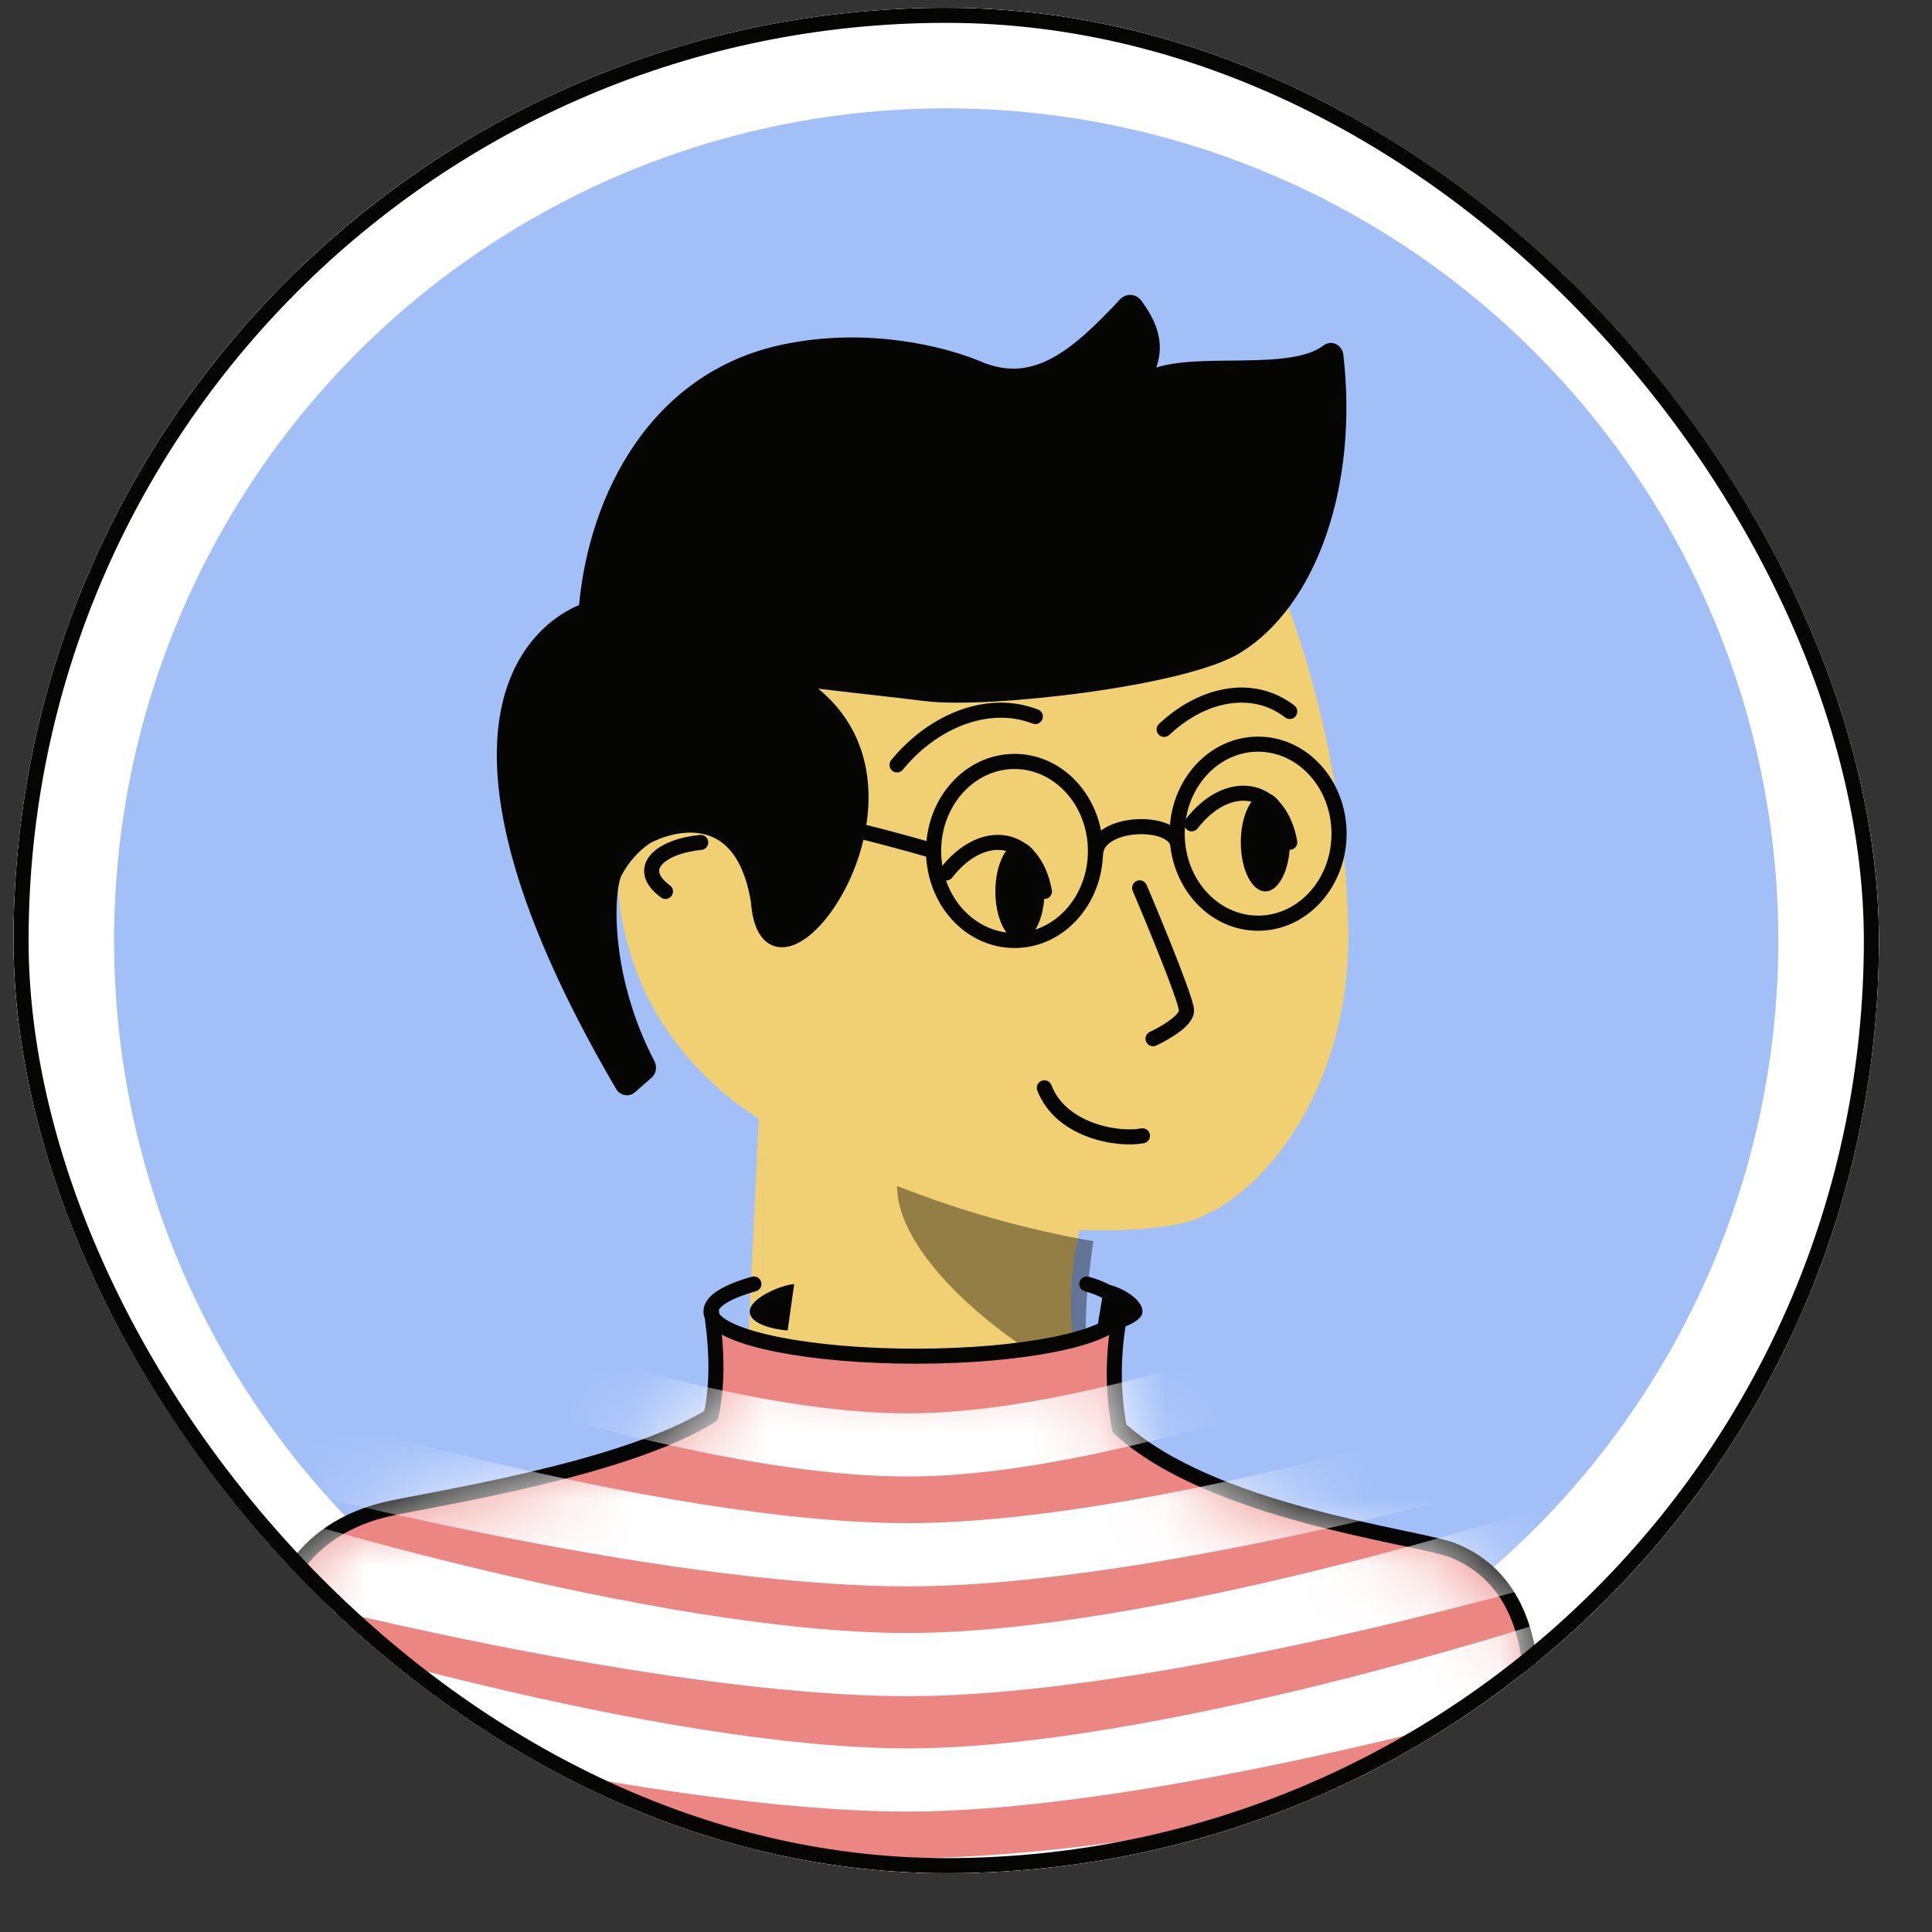 <svg width="29" height="29" viewBox="0 0 29 29" fill="none" xmlns="http://www.w3.org/2000/svg">
<rect x="0" y="0" width="29" height="29" fill="#333333" stroke="none"/>
<g clip-path="url(#clip0_634_367)">
<rect x="0.203" y="0.117" width="28" height="28" rx="14" fill="white"/>
<rect x="0.203" y="0.117" width="28" height="28" fill="#A2BFF8"/>
<circle cx="14.203" cy="14.117" r="13.245" stroke="white" stroke-width="1.509"/>
<path d="M16.205 18.46C15.601 18.442 13.809 17.881 13.453 17.622Z" fill="#F1CF73"/>
<path d="M16.454 21.225C17.568 22.756 21.171 23.21 21.785 23.429C22.793 23.803 22.965 24.817 22.98 25.369C23.023 26.941 23.211 29.639 22.648 31.064" fill="#F1CF73"/>
<path d="M16.454 21.225C15.778 20.029 16.205 18.46 16.205 18.46C16.205 18.46 17.515 18.521 18.04 18.258C19.05 17.831 20.249 16.269 20.237 14.032C20.208 12.018 19.777 10.03 18.967 8.181C18.236 6.318 13.703 4.578 10.287 7.83C10.287 7.83 8.445 9.489 9.515 12.247" fill="#F1CF73"/>
<path d="M4.208 31.064C3.722 29.529 3.913 25.49 3.983 24.92C4.054 24.351 4.326 23.194 5.765 22.843C6.401 22.685 10.385 22.05 11.193 20.949" fill="#F1CF73"/>
<path d="M11.389 16.785C11.389 16.785 10.051 16.036 9.517 14.475C8.984 12.914 9.515 12.247 9.515 12.247C9.943 11.617 11.647 11.463 11.647 13.362" fill="#F1CF73"/>
<path d="M11.389 16.785C11.491 18.769 11.516 19.679 11.193 20.949Z" fill="#F1CF73"/>
<path d="M16.454 21.225C17.568 22.756 21.171 23.21 21.785 23.429C22.793 23.803 22.965 24.817 22.98 25.369C23.023 26.941 23.211 29.639 22.648 31.064H4.208C3.722 29.529 3.913 25.49 3.983 24.92C4.054 24.351 4.326 23.194 5.765 22.843C6.401 22.685 10.385 22.05 11.193 20.949C11.516 19.679 11.491 18.769 11.389 16.785C11.389 16.785 10.051 16.036 9.517 14.475C8.984 12.914 9.515 12.247 9.515 12.247C8.445 9.489 10.287 7.83 10.287 7.83C13.703 4.578 18.236 6.318 18.967 8.181C19.777 10.03 20.208 12.018 20.237 14.032C20.249 16.269 19.05 17.831 18.04 18.258C17.515 18.521 16.205 18.46 16.205 18.46C16.205 18.46 15.778 20.029 16.454 21.225Z" fill="#F1CF73"/>
<path opacity="0.4" d="M16.412 18.631C16.331 19.212 16.204 20.065 16.412 20.748C15.641 20.563 13.465 19.039 13.465 17.801C14.417 18.178 15.405 18.456 16.412 18.631Z" fill="#050504"/>
<path d="M10.518 12.645C9.922 12.703 9.515 13.03 9.989 13.381" stroke="#050504" stroke-width="0.226" stroke-linecap="round"/>
<path d="M4.208 31.063C3.722 29.494 3.913 25.368 3.983 24.786C4.054 24.204 4.326 23.023 5.765 22.663C6.313 22.524 9.332 22.089 10.672 21.25C10.769 20.831 10.768 20.319 10.689 19.757C10.854 20.094 12.16 20.357 13.747 20.357C15.339 20.357 16.649 20.092 16.806 19.753C16.703 20.318 16.697 20.873 16.802 21.438C18.169 22.698 21.222 23.058 21.785 23.262C22.793 23.645 22.965 24.68 22.98 25.244C23.023 26.851 23.211 29.607 22.648 31.063H4.208Z" fill="#EB8682"/>
<path d="M16.313 19.273C16.715 19.388 16.822 19.53 16.822 19.685C16.822 19.708 16.817 19.731 16.806 19.753M11.316 19.273C10.912 19.387 10.672 19.529 10.672 19.685C10.672 19.709 10.678 19.733 10.689 19.757M10.678 19.676C10.682 19.703 10.686 19.73 10.689 19.757M16.81 19.735C16.809 19.741 16.807 19.747 16.806 19.753M10.689 19.757C10.768 20.319 10.769 20.831 10.672 21.25C9.332 22.089 6.313 22.524 5.765 22.663C4.326 23.023 4.054 24.204 3.983 24.786C3.913 25.368 3.722 29.494 4.208 31.063H22.648C23.211 29.607 23.023 26.851 22.98 25.244C22.965 24.68 22.793 23.645 21.785 23.262C21.222 23.058 18.169 22.698 16.802 21.438C16.697 20.873 16.703 20.318 16.806 19.753M10.689 19.757C10.854 20.094 12.16 20.357 13.747 20.357C15.339 20.357 16.649 20.092 16.806 19.753" stroke="#050504" stroke-width="0.226" stroke-linecap="round" stroke-linejoin="round"/>
<mask id="mask0_634_367" style="mask-type:alpha" maskUnits="userSpaceOnUse" x="3" y="20" width="21" height="11">
<path d="M10.787 21.195C10.868 20.846 10.885 20.444 10.851 20.012C10.868 20.02 10.887 20.028 10.905 20.036C11.093 20.115 11.338 20.183 11.621 20.239C12.189 20.351 12.937 20.419 13.752 20.419C14.57 20.419 15.32 20.351 15.889 20.238C16.173 20.182 16.417 20.113 16.605 20.033C16.617 20.028 16.629 20.023 16.64 20.017C16.594 20.471 16.61 20.922 16.695 21.379C16.702 21.415 16.72 21.448 16.747 21.473C17.475 22.143 18.635 22.562 19.659 22.84C20.175 22.98 20.665 23.086 21.058 23.169L21.146 23.188C21.502 23.263 21.754 23.317 21.873 23.36C22.793 23.709 22.964 24.656 22.979 25.219C22.985 25.432 22.993 25.664 23.001 25.909L23.001 25.909C23.026 26.61 23.055 27.422 23.041 28.224C23.024 29.258 22.937 30.252 22.692 30.956H4.172C3.96 30.166 3.891 28.82 3.887 27.561C3.883 26.242 3.949 25.055 3.984 24.77C4.018 24.484 4.101 24.065 4.343 23.676C4.583 23.291 4.982 22.928 5.67 22.757L5.67 22.757C5.773 22.731 5.97 22.693 6.236 22.642C6.313 22.628 6.396 22.612 6.485 22.595C6.873 22.52 7.355 22.424 7.862 22.306C8.869 22.072 10.004 21.743 10.712 21.301C10.75 21.277 10.777 21.239 10.787 21.195Z" fill="#EB8682"/>
</mask>
<g mask="url(#mask0_634_367)">
<path d="M3.887 18.535C3.887 18.535 9.826 21.217 13.632 21.215C17.309 21.212 23.045 18.535 23.045 18.535V19.689C23.045 19.689 17.308 22.161 13.632 22.163C9.826 22.164 3.887 19.772 3.887 19.772V18.535Z" fill="white"/>
<path d="M3.887 21.009C3.887 21.009 9.826 22.866 13.632 22.863C17.309 22.861 23.045 21.009 23.045 21.009V22.163C23.045 22.163 17.308 23.81 13.632 23.812C9.826 23.813 3.887 22.245 3.887 22.245V21.009Z" fill="white"/>
<path d="M3.887 22.657C3.887 22.657 9.826 24.515 13.632 24.512C17.309 24.51 23.045 22.657 23.045 22.657V23.812C23.045 23.812 17.308 25.459 13.632 25.46C9.826 25.462 3.887 23.894 3.887 23.894V22.657Z" fill="white"/>
<path d="M3.887 24.389C3.887 24.389 9.826 26.246 13.632 26.244C17.309 26.241 23.045 24.389 23.045 24.389V25.543C23.045 25.543 17.308 27.19 13.632 27.192C9.826 27.194 3.887 25.625 3.887 25.625V24.389Z" fill="white"/>
<path d="M3.887 26.367C3.887 26.367 9.826 27.895 13.632 27.892C17.309 27.89 23.045 26.45 23.045 26.45V27.604C23.045 27.604 17.308 28.839 13.632 28.841C9.826 28.842 3.887 27.604 3.887 27.604V26.367Z" fill="white"/>
<path d="M3.887 28.346C3.887 28.346 9.826 29.379 13.632 29.377C17.309 29.374 23.045 28.346 23.045 28.346V29.5C23.045 29.5 17.308 30.323 13.632 30.325C9.826 30.326 3.887 29.583 3.887 29.583V28.346Z" fill="white"/>
</g>
<path d="M11.823 19.971L11.921 19.275C11.717 19.289 11.254 19.488 11.254 19.685C11.254 19.881 11.633 19.958 11.823 19.971Z" fill="#050504"/>
<path d="M16.457 20.012L16.579 19.275C16.783 19.289 17.149 19.488 17.149 19.685C17.149 19.881 16.647 19.999 16.457 20.012Z" fill="#050504"/>
<path d="M18.564 9.698C17.785 10.192 14.803 10.526 13.902 10.412C13.481 10.359 12.666 10.271 12.173 10.21C12.158 10.211 12.143 10.217 12.131 10.227C12.119 10.237 12.11 10.251 12.105 10.267C12.1 10.283 12.099 10.3 12.103 10.316C12.107 10.333 12.115 10.348 12.126 10.359C14.231 11.916 11.524 15.513 11.383 13.518C11.109 11.877 9.829 12.471 9.677 12.574C9.495 12.702 9.342 12.877 9.231 13.084C9.094 13.329 9.022 14.642 9.725 15.985C9.733 16.003 9.736 16.022 9.733 16.041C9.73 16.06 9.721 16.077 9.708 16.09L9.454 16.312C9.446 16.319 9.437 16.324 9.427 16.326C9.418 16.329 9.408 16.329 9.398 16.327C9.388 16.326 9.378 16.322 9.37 16.316C9.362 16.31 9.354 16.302 9.348 16.293C5.958 10.496 8.392 9.317 8.756 9.179C8.768 9.174 8.78 9.164 8.788 9.152C8.796 9.14 8.802 9.126 8.803 9.11C8.947 7.487 9.854 5.616 11.897 5.258C12.995 5.054 14.1 5.273 14.759 5.564H14.764C15.567 5.855 16.177 5.342 16.895 4.57C16.904 4.56 16.916 4.551 16.929 4.546C16.942 4.541 16.955 4.538 16.969 4.539C16.983 4.54 16.996 4.544 17.008 4.551C17.02 4.558 17.031 4.567 17.04 4.579C17.35 4.992 17.334 5.286 17.226 5.54C17.221 5.555 17.22 5.57 17.223 5.585C17.225 5.6 17.232 5.614 17.241 5.626C17.25 5.637 17.262 5.646 17.275 5.65C17.288 5.655 17.302 5.655 17.315 5.652C17.966 5.385 19.393 5.702 19.937 5.273C19.947 5.266 19.959 5.261 19.971 5.26C19.983 5.259 19.995 5.262 20.007 5.267C20.018 5.273 20.028 5.281 20.035 5.292C20.043 5.302 20.048 5.315 20.051 5.328C20.279 7.306 19.638 9.036 18.564 9.698Z" fill="#050504" stroke="#050504" stroke-width="0.226" stroke-linecap="round" stroke-linejoin="bevel"/>
<path d="M16.33 12.836C16.33 12.898 16.381 12.949 16.443 12.949C16.506 12.949 16.557 12.898 16.557 12.836H16.33ZM17.568 12.709C17.568 12.771 17.618 12.822 17.681 12.822C17.743 12.822 17.794 12.771 17.794 12.709H17.568ZM13.98 12.882C14.04 12.9 14.103 12.866 14.121 12.806C14.139 12.746 14.105 12.683 14.045 12.665L13.98 12.882ZM9.706 12.172L9.753 12.275L9.757 12.273L9.706 12.172ZM8.955 13.397C8.967 13.459 9.027 13.499 9.088 13.487C9.149 13.475 9.19 13.416 9.178 13.354L8.955 13.397ZM16.33 12.774C16.33 13.464 15.826 14.004 15.229 14.004V14.23C15.972 14.23 16.557 13.567 16.557 12.774H16.33ZM15.229 14.004C14.63 14.004 14.127 13.464 14.127 12.774H13.9C13.9 13.567 14.485 14.23 15.229 14.23V14.004ZM14.127 12.774C14.127 12.083 14.63 11.543 15.229 11.543V11.316C14.485 11.316 13.9 11.98 13.9 12.774H14.127ZM15.229 11.543C15.826 11.543 16.33 12.083 16.33 12.774H16.557C16.557 11.98 15.972 11.316 15.229 11.316V11.543ZM19.986 12.514C19.986 13.204 19.483 13.744 18.884 13.744V13.971C19.628 13.971 20.213 13.307 20.213 12.514H19.986ZM18.884 13.744C18.287 13.744 17.783 13.204 17.783 12.514H17.556C17.556 13.307 18.141 13.971 18.884 13.971V13.744ZM17.783 12.514C17.783 11.823 18.287 11.283 18.884 11.283V11.057C18.141 11.057 17.556 11.72 17.556 12.514H17.783ZM18.884 11.283C19.483 11.283 19.986 11.823 19.986 12.514H20.213C20.213 11.72 19.628 11.057 18.884 11.057V11.283ZM16.557 12.836C16.557 12.752 16.602 12.682 16.696 12.626C16.791 12.567 16.926 12.531 17.069 12.523C17.211 12.515 17.347 12.535 17.442 12.576C17.54 12.619 17.568 12.668 17.568 12.709H17.794C17.794 12.536 17.667 12.427 17.532 12.369C17.396 12.31 17.223 12.287 17.055 12.297C16.889 12.307 16.714 12.349 16.578 12.432C16.44 12.516 16.33 12.65 16.33 12.836H16.557ZM14.013 12.774C14.045 12.665 14.045 12.665 14.045 12.665C14.045 12.665 14.045 12.665 14.045 12.665C14.045 12.665 14.045 12.665 14.045 12.665C14.044 12.665 14.044 12.665 14.043 12.664C14.041 12.664 14.039 12.663 14.035 12.662C14.029 12.66 14.019 12.657 14.006 12.653C13.98 12.646 13.943 12.635 13.895 12.621C13.799 12.593 13.66 12.555 13.492 12.509C13.155 12.418 12.697 12.302 12.21 12.199C11.724 12.096 11.208 12.007 10.757 11.97C10.531 11.952 10.319 11.946 10.133 11.96C9.95 11.974 9.784 12.007 9.656 12.07L9.757 12.273C9.847 12.228 9.979 12.199 10.15 12.186C10.32 12.173 10.519 12.178 10.738 12.195C11.176 12.231 11.682 12.319 12.163 12.421C12.645 12.522 13.099 12.638 13.433 12.728C13.6 12.773 13.737 12.811 13.832 12.839C13.88 12.852 13.917 12.863 13.942 12.87C13.954 12.874 13.964 12.877 13.97 12.879C13.974 12.88 13.976 12.881 13.978 12.881C13.979 12.881 13.979 12.882 13.979 12.882C13.98 12.882 13.98 12.882 13.98 12.882C13.98 12.882 13.98 12.882 13.98 12.882C13.98 12.882 13.98 12.882 14.013 12.774ZM9.659 12.069C9.407 12.184 9.201 12.376 9.073 12.616L9.273 12.722C9.377 12.527 9.545 12.37 9.753 12.275L9.659 12.069ZM9.073 12.616C8.945 12.857 8.904 13.131 8.955 13.397L9.178 13.354C9.136 13.139 9.169 12.917 9.273 12.722L9.073 12.616Z" fill="#050504"/>
<path d="M17.21 13.283C17.186 13.225 17.119 13.198 17.062 13.223C17.005 13.247 16.978 13.314 17.002 13.371L17.21 13.283ZM17.26 15.489C17.203 15.515 17.179 15.582 17.205 15.639C17.231 15.696 17.298 15.72 17.355 15.694L17.26 15.489ZM13.377 11.41C13.338 11.458 13.345 11.53 13.393 11.569C13.441 11.609 13.513 11.602 13.552 11.553L13.377 11.41ZM15.27 10.681L15.289 10.569L15.288 10.569L15.27 10.681ZM15.5 10.861C15.559 10.884 15.624 10.854 15.646 10.796C15.669 10.738 15.64 10.672 15.581 10.65L15.5 10.861ZM17.396 10.867C17.351 10.909 17.349 10.981 17.392 11.027C17.435 11.072 17.506 11.074 17.552 11.031L17.396 10.867ZM19.143 10.546L19.192 10.444L19.191 10.444L19.143 10.546ZM19.29 10.769C19.34 10.807 19.411 10.799 19.449 10.749C19.487 10.7 19.478 10.629 19.429 10.59L19.29 10.769ZM17.106 13.327C17.002 13.371 17.002 13.371 17.002 13.371C17.002 13.371 17.002 13.371 17.002 13.371C17.002 13.371 17.002 13.371 17.002 13.372C17.002 13.372 17.003 13.372 17.003 13.373C17.003 13.373 17.003 13.374 17.004 13.376C17.006 13.379 17.008 13.384 17.01 13.39C17.015 13.402 17.023 13.42 17.032 13.442C17.052 13.488 17.079 13.553 17.112 13.632C17.178 13.789 17.265 14.001 17.353 14.219C17.441 14.437 17.528 14.66 17.593 14.84C17.626 14.93 17.653 15.008 17.671 15.068C17.68 15.099 17.687 15.124 17.691 15.143C17.696 15.164 17.696 15.171 17.696 15.17H17.923C17.923 15.144 17.918 15.116 17.912 15.092C17.906 15.066 17.898 15.036 17.888 15.003C17.868 14.937 17.839 14.854 17.806 14.762C17.739 14.579 17.651 14.353 17.563 14.134C17.475 13.915 17.387 13.703 17.321 13.544C17.288 13.465 17.26 13.4 17.241 13.354C17.231 13.331 17.224 13.313 17.218 13.301C17.216 13.295 17.214 13.291 17.212 13.287C17.212 13.286 17.211 13.285 17.211 13.284C17.211 13.283 17.211 13.283 17.211 13.283C17.211 13.283 17.211 13.283 17.21 13.283C17.21 13.283 17.21 13.283 17.21 13.283C17.21 13.283 17.21 13.283 17.106 13.327ZM17.696 15.17C17.696 15.169 17.697 15.174 17.689 15.187C17.682 15.201 17.669 15.217 17.65 15.237C17.611 15.277 17.556 15.318 17.497 15.357C17.438 15.396 17.379 15.428 17.334 15.452C17.311 15.464 17.292 15.473 17.279 15.479C17.273 15.483 17.268 15.485 17.265 15.486C17.263 15.487 17.262 15.488 17.261 15.488C17.261 15.488 17.261 15.489 17.26 15.489C17.26 15.489 17.26 15.489 17.26 15.489C17.26 15.489 17.26 15.489 17.26 15.489C17.26 15.489 17.26 15.489 17.26 15.489C17.26 15.489 17.26 15.489 17.308 15.591C17.355 15.694 17.355 15.694 17.355 15.694C17.355 15.694 17.355 15.694 17.355 15.694C17.355 15.694 17.355 15.694 17.355 15.694C17.355 15.694 17.355 15.694 17.355 15.694C17.356 15.694 17.356 15.694 17.357 15.693C17.358 15.693 17.36 15.692 17.361 15.691C17.366 15.689 17.371 15.687 17.379 15.683C17.393 15.676 17.414 15.666 17.439 15.653C17.488 15.627 17.554 15.59 17.62 15.547C17.686 15.504 17.757 15.452 17.812 15.395C17.864 15.342 17.923 15.264 17.923 15.17H17.696ZM13.552 11.553C14.007 10.998 14.659 10.693 15.251 10.792L15.288 10.569C14.595 10.452 13.867 10.811 13.377 11.41L13.552 11.553ZM15.25 10.792C15.335 10.807 15.419 10.83 15.5 10.861L15.581 10.65C15.486 10.614 15.389 10.587 15.289 10.569L15.25 10.792ZM17.552 11.031C18.032 10.579 18.625 10.425 19.094 10.648L19.191 10.444C18.61 10.167 17.919 10.375 17.396 10.867L17.552 11.031ZM19.094 10.648C19.163 10.681 19.229 10.722 19.29 10.769L19.429 10.59C19.355 10.533 19.276 10.484 19.192 10.444L19.094 10.648Z" fill="#050504"/>
<path d="M15.676 16.328C15.92 16.967 16.765 17.121 17.149 17.049" stroke="#050504" stroke-width="0.226" stroke-miterlimit="10" stroke-linecap="round"/>
<path d="M15.31 14.118C15.513 14.118 15.678 13.788 15.678 13.381C15.678 12.974 15.513 12.645 15.31 12.645C15.106 12.645 14.941 12.974 14.941 13.381C14.941 13.788 15.106 14.118 15.31 14.118Z" fill="#050504"/>
<path d="M15.677 13.381C15.524 12.525 14.757 12.392 14.203 13.104" stroke="#050504" stroke-width="0.226" stroke-linecap="round"/>
<path d="M18.993 13.38C19.197 13.38 19.362 13.05 19.362 12.643C19.362 12.236 19.197 11.906 18.993 11.906C18.79 11.906 18.625 12.236 18.625 12.643C18.625 13.05 18.79 13.38 18.993 13.38Z" fill="#050504"/>
<path d="M19.36 12.643C19.207 11.787 18.441 11.653 17.887 12.366" stroke="#050504" stroke-width="0.226" stroke-linecap="round"/>
</g>
<rect x="0.316" y="0.23" width="27.774" height="27.774" rx="13.887" stroke="#050504" stroke-width="0.226"/>
<defs>
<clipPath id="clip0_634_367">
<rect x="0.203" y="0.117" width="28" height="28" rx="14" fill="white"/>
</clipPath>
</defs>
</svg>
